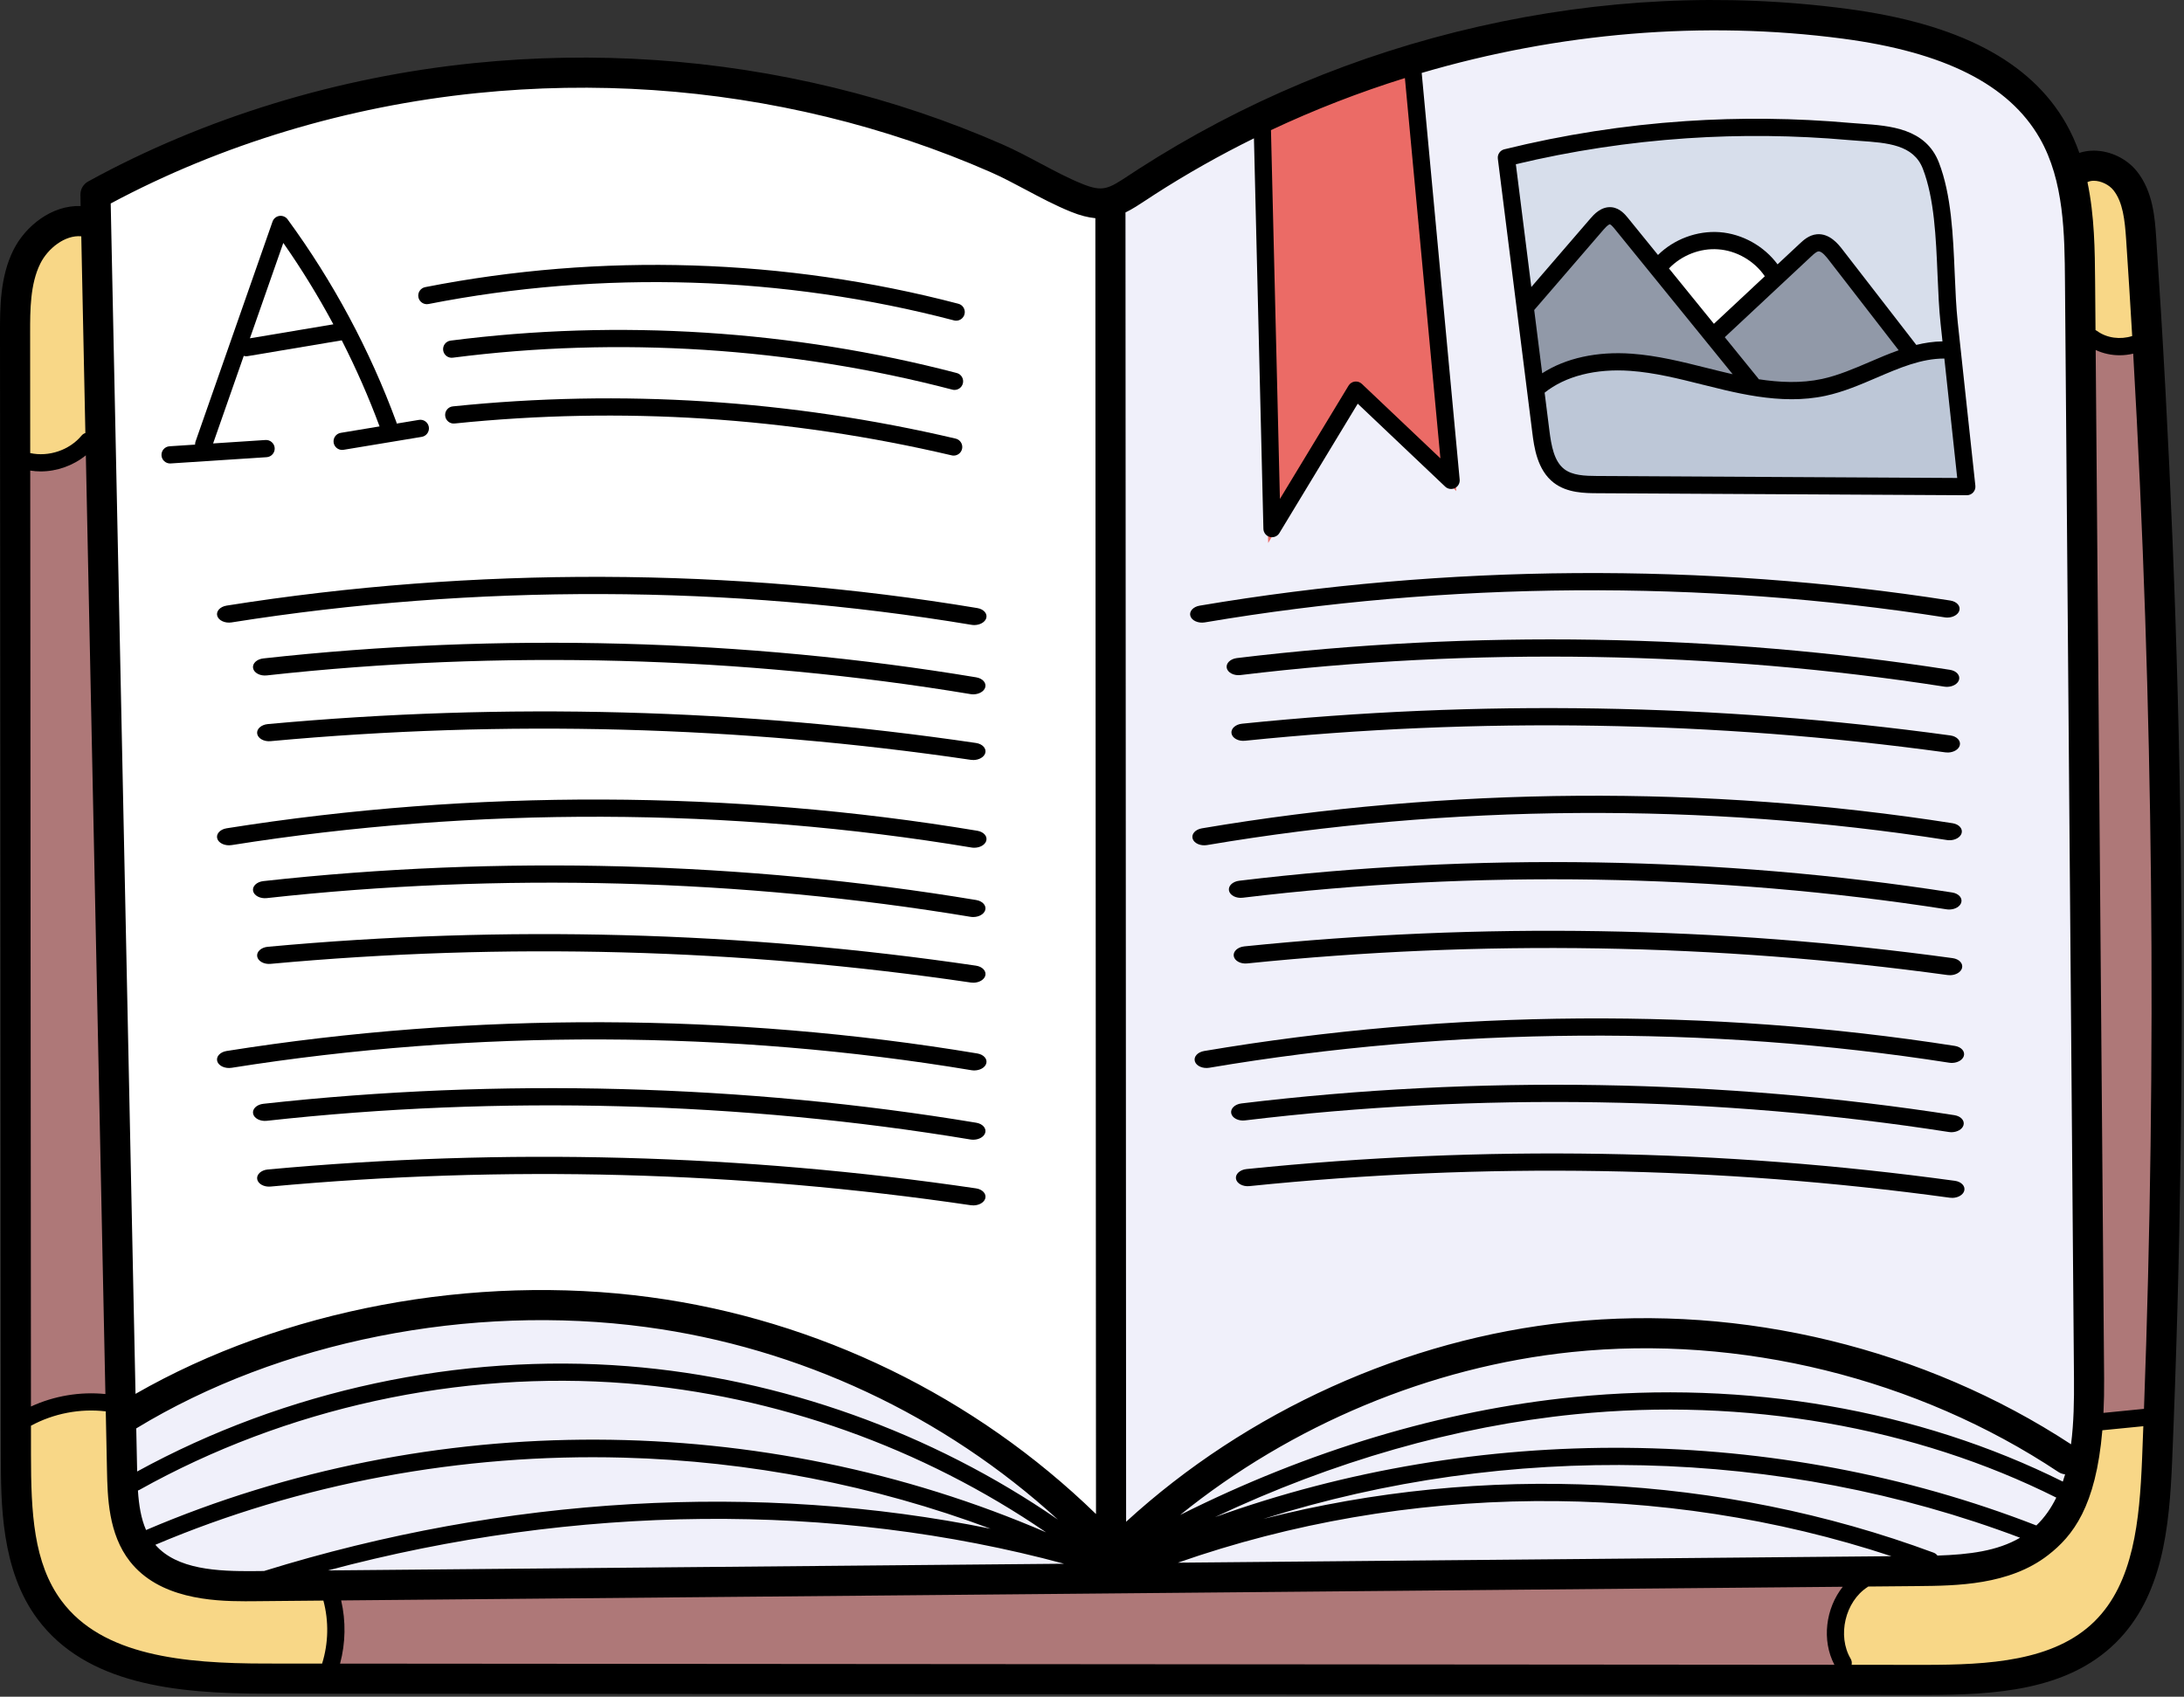 <?xml version="1.0" encoding="UTF-8" standalone="no"?>
<svg
   xmlns:dc="http://purl.org/dc/elements/1.1/"
   xmlns:cc="http://creativecommons.org/ns#"
   xmlns:rdf="http://www.w3.org/1999/02/22-rdf-syntax-ns#"
   xmlns:svg="http://www.w3.org/2000/svg"
   xmlns="http://www.w3.org/2000/svg"
   xmlns:sodipodi="http://sodipodi.sourceforge.net/DTD/sodipodi-0.dtd"
   xmlns:inkscape="http://www.inkscape.org/namespaces/inkscape"
   height="233.12"
   version="1.1"
   viewBox="0 -57 225 174.84"
   width="300"
   id="svg2209"
   sodipodi:docname="storia_1.svg"
   inkscape:version="0.92.3 (unknown)">
  <rect x="0" y="-57" width="225" height="174.84" fill="#333333" stroke="none"/>
  <defs
     id="defs2213" />
  <sodipodi:namedview
     pagecolor="#ffffff"
     bordercolor="#666666"
     borderopacity="1"
     objecttolerance="10"
     gridtolerance="10"
     guidetolerance="10"
     inkscape:pageopacity="0"
     inkscape:pageshadow="2"
     inkscape:window-width="1366"
     inkscape:window-height="741"
     id="namedview2211"
     showgrid="false"
     fit-margin-top="0"
     fit-margin-left="0"
     fit-margin-right="0"
     fit-margin-bottom="0"
     units="px"
     inkscape:zoom="0.34570313"
     inkscape:cx="341.33372"
     inkscape:cy="265.14571"
     inkscape:window-x="0"
     inkscape:window-y="27"
     inkscape:window-maximized="1"
     inkscape:current-layer="svg2209" />
  <g
     id="surface1"
     transform="matrix(0.439,0,0,0.439,1.2721772e-4,-57)">
    <path
       d="m 487.602,66.082 c -0.094,-11.469 -0.199,-24.469 -6.328,-35.133 C 473.574,17.504 457.73,9.375 432.844,6.094 422.914,4.785 412.707,4.121 402.504,4.121 c -23.41,0 -46.867,3.406 -69.711,10.121 l -2.371,0.695 8.898,95.309 -21.34,-20.227 -18.57,30.691 -2.254,-93.008 -4.211,2.074 c -8.141,4.008 -16.086,8.504 -23.613,13.355 -0.695,0.445 -1.355,0.879 -1.934,1.27 -1.609,1.066 -3.137,2.066 -4.578,2.766 l -1.699,0.816 0.152,316.023 5.023,-4.598 c 27.777,-25.438 64.996,-42.234 102.113,-46.09 5.797,-0.602 11.738,-0.91 17.66,-0.91 34.746,0 69.656,10.344 98.305,29.117 l 2.734,1.789 -2.156,-0.23 c -0.148,-0.016 -0.215,-0.055 -0.254,-0.074 -28.637,-19.047 -63.652,-29.531 -98.59,-29.531 -5.895,0 -11.812,0.305 -17.59,0.902 -33.566,3.488 -66.758,17.301 -93.457,38.891 l 3.234,5.016 c 2.09,-1.051 4.199,-2.066 6.309,-3.066 l 1.539,3.707 c 3.305,-1.188 6.637,-2.305 9.98,-3.363 l 0.566,1.977 c -7.18,1.84 -14.277,3.984 -21.273,6.434 l 1.02,5.832 167.449,-1.52 0.605,-3.891 c 2.664,0.883 5.312,1.797 7.945,2.77 l 0.746,1.02 1.582,-0.051 c 7.133,-0.23 14.594,-0.949 20.812,-4.602 l 5.406,-3.18 -0.844,-0.316 c 2.012,-1.973 3.738,-4.383 5.113,-7.195 l 0.484,-0.992 0.129,0.062 0.344,-1.027 0.348,-0.711 -0.094,-0.047 0.5,-1.488 c 0.195,-0.59 0.391,-1.172 0.555,-1.773 l 0.77,-2.777 0.094,0.062 0.613,-4.75 c 0.695,-5.406 0.754,-11.035 0.715,-15.828 z M 374.93,112.77 c -2.566,-0.008 -6.086,-0.019 -8.441,-1.809 -2.965,-2.254 -3.547,-6.812 -3.93,-9.836 l -7.973,-63.379 c 13.41,-3.258 27.25,-5.383 41.145,-6.324 5.422,-0.363 10.949,-0.547 16.426,-0.547 7.234,0 14.535,0.32 21.68,0.949 0.867,0.086 1.754,0.148 2.656,0.207 7.785,0.543 13.469,1.375 15.719,7.211 2.75,7.113 3.141,16.312 3.52,25.207 l 3,-0.129 -2.992,0.23 c 0.168,4.039 0.332,7.848 0.711,11.359 l 4.023,37.332 z m 0,0"
       style="fill:#f0f0fa;fill-opacity:1;fill-rule:nonzero;stroke:none"
       id="path2130"
       inkscape:connector-curvature="0" />
    <path
       d="M 249.746,370.051 250.5,364.152 c -5.949,-1.602 -11.984,-3.016 -18.086,-4.258 l 0.574,-1.996 c 3.812,1.43 7.59,2.941 11.312,4.547 l 1.938,-3.504 c 0.105,0.074 0.211,0.145 0.316,0.219 l 3.73,-4.684 c -27.496,-25.113 -61.48,-41 -98.273,-45.949 -8.148,-1.098 -16.562,-1.652 -25.008,-1.652 -34.887,0 -69.191,9.184 -96.594,25.855 l -1.477,0.895 0.242,11.488 c 0,0 0.012,0.383 0.023,0.504 l 0.152,2.156 -0.125,0.047 0.148,2.25 c 0.293,4.383 0.957,7.551 2.16,10.281 l 0.402,0.918 -0.449,0.191 1.086,1.25 0.156,0.355 0.113,-0.047 1.352,1.559 c 5.5,6.34 14.734,7.211 23.902,7.211 0.539,0 1.074,-0.004 1.605,-0.008 l 2.73,-0.023 0.422,-0.129 c 4.523,-1.402 9.059,-2.707 13.605,-3.93 l 0.535,3.934 z m 0,0"
       style="fill:#f0f0fa;fill-opacity:1;fill-rule:nonzero;stroke:none"
       id="path2132"
       inkscape:connector-curvature="0" />
    <path
       d="m 395.598,29.469 c -13.633,0.918 -27.281,2.988 -40.562,6.152 l -2.617,0.625 4.809,38.191 18.285,-21.199 c 0.418,-0.48 1.395,-1.613 2.281,-1.613 0.039,0 0.082,0.004 0.125,0.008 0.711,0.078 1.379,0.902 1.824,1.457 l 9.098,11.199 2.355,-2.309 c 2.891,-2.84 7.035,-4.535 11.09,-4.535 0.344,0 0.684,0.012 1.02,0.035 4.465,0.328 8.742,2.699 11.434,6.352 l 2.004,2.715 7.637,-7.152 c 0.641,-0.594 1.434,-1.336 2.242,-1.418 0.059,-0.008 0.113,-0.008 0.168,-0.008 1.324,0 2.605,1.648 3.148,2.348 l 18.586,24.023 1.895,-0.465 c 1.938,-0.477 3.73,-0.723 5.477,-0.746 l 3.289,-0.047 -0.789,-7.383 c -0.355,-3.348 -0.523,-6.938 -0.703,-11.285 -0.379,-9.055 -0.773,-18.418 -3.648,-25.871 -2.867,-7.457 -10.598,-7.992 -17.422,-8.469 -0.875,-0.059 -1.738,-0.113 -2.582,-0.191 -7.238,-0.645 -14.609,-0.973 -21.906,-0.973 -5.516,0 -11.078,0.188 -16.535,0.559 z m 0,0"
       style="fill:#d7deeb;fill-opacity:1;fill-rule:nonzero;stroke:none"
       id="path2134"
       inkscape:connector-curvature="0" />
    <path
       d="m 359.531,92.734 4.008,-2.594 c 4.281,-2.773 9.867,-4.234 16.16,-4.234 0.98,0 1.984,0.035 2.988,0.105 5.797,0.414 11.508,1.855 17.047,3.25 l 1.371,0.34 c 1.305,0.32 2.609,0.645 3.918,0.953 l 9.379,2.125 -0.367,-0.453 c 2.285,0.289 4.418,0.438 6.465,0.438 2.707,0 5.289,-0.262 7.684,-0.773 4.078,-0.875 7.984,-2.555 11.812,-4.195 2.336,-1.004 4.441,-1.898 6.574,-2.66 l 3.895,-1.395 -19.039,-24.594 c -1.23,-1.578 -2.637,-3.039 -4.621,-3.039 h -0.219 l -0.152,0.016 c -1.41,0.148 -2.504,1.094 -3.391,1.945 L 402.105,77.523 381.27,51.855 C 380.48,50.887 379.672,50 378.48,49.738 l -0.281,-0.082 h -0.43 c -1.559,0 -2.719,1.105 -3.738,2.293 l -17.133,19.871 z m 0,0"
       style="fill:#9199a8;fill-opacity:1;fill-rule:nonzero;stroke:none"
       id="path2136"
       inkscape:connector-curvature="0" />
    <path
       d="m 418.094,65.27 -1.457,-2.125 c -3.004,-4.383 -7.934,-7.23 -13.18,-7.617 -0.414,-0.031 -0.824,-0.047 -1.238,-0.047 -4.758,0 -9.395,1.988 -12.723,5.449 l -1.836,1.914 14.25,17.555 z m 0,0"
       style="fill:#ffffff;fill-opacity:1;fill-rule:nonzero;stroke:none"
       id="path2138"
       inkscape:connector-curvature="0" />
    <path
       d="m 257.336,48.234 c -1.469,-0.141 -3.074,-0.566 -4.902,-1.305 -3.484,-1.41 -6.902,-3.23 -10.223,-4.996 -2.945,-1.57 -5.73,-3.055 -8.656,-4.332 -12.422,-5.438 -25.492,-9.844 -38.855,-13.086 -18.941,-4.598 -38.43,-6.93 -57.918,-6.93 -8.344,0 -16.805,0.43 -25.152,1.277 -30.703,3.125 -60.809,12.203 -87.063,26.25 l -1.621,0.867 5.961,286.316 4.387,-2.516 c 26.965,-15.461 60.27,-23.977 93.777,-23.977 8.477,0 16.918,0.559 25.09,1.656 38.492,5.18 75.055,22.965 102.949,50.078 l 5.098,4.949 -0.156,-314 z m 0,0"
       style="fill:#ffffff;fill-opacity:1;fill-rule:nonzero;stroke:none"
       id="path2140"
       inkscape:connector-curvature="0" />
    <path
       d="m 503.402,79.262 -3.484,0.828 c -0.832,0.199 -1.672,0.301 -2.496,0.301 -1.516,0 -3.023,-0.328 -4.355,-0.949 l -4.305,-2.004 2.02,246.133 c 0.027,2.668 -0.023,5.336 -0.148,7.926 l -0.164,3.473 15.574,-1.539 0.094,-2.617 c 3.031,-82.266 2.18,-165.695 -2.531,-247.973 z m 0,0"
       style="fill:#ae7878;fill-opacity:1;fill-rule:nonzero;stroke:none"
       id="path2142"
       inkscape:connector-curvature="0" />
    <path
       d="m 438.711,369.402 -362.418,3.301 0.844,3.645 c 1.02,4.387 0.938,9.012 -0.227,13.383 L 75.906,393.5 l 359.555,0.273 -2.316,-4.398 c -2.418,-4.594 -1.734,-10.781 1.652,-15.047 z m 0,0"
       style="fill:#ae7878;fill-opacity:1;fill-rule:nonzero;stroke:none"
       id="path2144"
       inkscape:connector-curvature="0" />
    <path
       d="m 18.242,104.559 c -2.414,1.973 -5.586,3.102 -8.703,3.102 -0.637,0 -1.301,-0.055 -1.977,-0.16 l -3.477,-0.559 0.176,227.887 4.25,-1.953 c 4.02,-1.844 8.477,-2.82 12.895,-2.82 1.008,0 2.027,0.051 3.023,0.152 l 3.371,0.34 -4.789,-229.887 z m 0,0"
       style="fill:#ae7878;fill-opacity:1;fill-rule:nonzero;stroke:none"
       id="path2146"
       inkscape:connector-curvature="0" />
    <path
       d="m 295.215,28.66 2.395,98.793 20.793,-34.336 23.359,22.141 -9.43,-100.906 -3.535,1.105 c -10.91,3.402 -21.613,7.562 -31.816,12.371 z m 0,0"
       style="fill:#eb6b66;fill-opacity:1;fill-rule:nonzero;stroke:none"
       id="path2148"
       inkscape:connector-curvature="0" />
    <path
       d="m 490.371,335.477 c -1.441,17.109 -6.418,23.176 -11.578,27.184 -8.324,6.461 -20.148,6.562 -28.781,6.641 l -12.5,0.121 -0.734,0.48 c -0.094,0.062 -0.184,0.125 -0.273,0.195 -6.422,4.262 -8.703,13.684 -4.984,20.449 l -0.617,3.23 20.801,0.012 c 15.531,0 31.562,-0.852 41.922,-11.062 10.012,-9.848 11.449,-25.176 12.062,-40.043 l 0.426,-11.242 -15.531,1.551 z m 0,0"
       style="fill:#f8d787;fill-opacity:1;fill-rule:nonzero;stroke:none"
       id="path2150"
       inkscape:connector-curvature="0" />
    <path
       d="m 488.672,66.082 0.105,13.469 1.695,0.648 c 1.949,1.379 4.406,2.141 6.941,2.141 1.324,0 2.629,-0.203 3.875,-0.602 L 503.5,81.027 503.367,78.707 c -0.473,-8.035 -0.938,-15.438 -1.422,-22.641 -0.355,-5.207 -0.875,-9.801 -3.613,-13.27 -1.609,-2.031 -4.332,-3.352 -6.961,-3.367 -1.039,0 -1.996,0.215 -2.844,0.637 l -2.066,1.035 0.473,2.262 c 1.609,7.707 1.68,15.684 1.738,22.719 z m 0,0"
       style="fill:#f8d787;fill-opacity:1;fill-rule:nonzero;stroke:none"
       id="path2152"
       inkscape:connector-curvature="0" />
    <path
       d="m 77.801,393.504 0.656,-2.113 c 1.664,-5.371 1.781,-11.062 0.332,-16.457 l -0.605,-2.242 -18.531,0.16 c -0.664,0.008 -1.375,0.019 -2.133,0.019 -8.48,0 -18.949,-0.934 -24.668,-8.203 -4.457,-5.676 -4.621,-13.75 -4.742,-19.648 l -0.344,-16.402 -2.594,-0.305 c -1.246,-0.145 -2.512,-0.223 -3.773,-0.223 -5.434,0 -10.812,1.359 -15.559,3.934 L 4.27,332.875 v 8.609 c 0.012,14.047 0.602,26.461 7.773,36.086 10.387,13.957 30.258,15.898 50.184,15.922 z m 0,0"
       style="fill:#f8d787;fill-opacity:1;fill-rule:nonzero;stroke:none"
       id="path2154"
       inkscape:connector-curvature="0" />
    <path
       d="m 9.598,109.617 c 4.488,0 8.824,-1.949 11.668,-5.234 l 1.809,-0.656 -1.059,-50.992 -2.664,-0.25 c -0.293,-0.027 -0.582,-0.043 -0.879,-0.043 -5.266,0 -9.75,4.184 -11.688,8.074 -2.715,5.449 -2.715,11.918 -2.715,17.699 l 0.023,30.551 2.355,0.516 c 1.02,0.223 2.082,0.336 3.148,0.336 z m 0,0"
       style="fill:#f8d787;fill-opacity:1;fill-rule:nonzero;stroke:none"
       id="path2156"
       inkscape:connector-curvature="0" />
    <path
       d="m 459.273,83.84 -0.32,-2.68 h -2.691 c -6.02,0 -11.375,2.301 -17.098,4.758 -3.691,1.586 -7.508,3.227 -11.387,4.059 -2.301,0.488 -4.758,0.734 -7.309,0.734 -5.434,0 -10.875,-1.109 -15.012,-2.074 -1.75,-0.406 -3.5,-0.84 -5.258,-1.285 -5.344,-1.34 -11.398,-2.859 -17.363,-3.293 -1.066,-0.078 -2.133,-0.117 -3.172,-0.117 -7.648,0 -14.238,2.039 -19.059,5.898 l -1.312,1.047 1.32,10.48 c 0.539,4.254 1.348,8.617 4.688,11.156 2.656,2.008 6.066,2.195 9.621,2.215 l 87.73,0.48 z m 0,0"
       style="fill:#bdc7d7;fill-opacity:1;fill-rule:nonzero;stroke:none"
       id="path2158"
       inkscape:connector-curvature="0" />
    <path
       d="m 506.004,55.793 c -0.305,-4.539 -0.727,-10.762 -4.473,-15.512 -2.375,-3.008 -6.246,-4.895 -10.109,-4.922 -0.027,0 -0.055,0 -0.086,0 -1.188,0 -2.32,0.184 -3.367,0.527 -0.844,-2.391 -1.879,-4.727 -3.164,-6.965 C 476.43,14.312 459.605,5.523 433.379,2.062 404.789,-1.711 375.703,-0.301 346.934,6.25 c -28.59,6.512 -55.441,17.773 -79.809,33.465 -0.703,0.453 -1.355,0.883 -1.973,1.293 -5.066,3.344 -6.27,4.137 -11.199,2.145 -3.289,-1.328 -6.469,-3.023 -9.832,-4.812 -2.883,-1.535 -5.863,-3.125 -8.934,-4.469 C 222.574,28.348 209.273,23.867 195.66,20.562 168.062,13.859 139.652,11.93 111.207,14.816 79.176,18.074 47.879,27.676 20.703,42.586 c -1.156,0.633 -1.863,1.855 -1.832,3.172 l 0.051,2.605 C 12.121,48.117 5.934,53.09 3.141,58.695 -0.012,65.027 -0.004,72.34 0,78.215 L 0.203,341.488 C 0.211,352.891 0.223,368.508 8.777,380 c 11.461,15.398 32.457,17.539 53.441,17.555 l 389.152,0.305 c 0.109,0 0.219,0 0.332,0 16.418,0 33.363,-0.996 44.777,-12.23 11.059,-10.883 12.617,-27.094 13.27,-42.77 3.953,-95.312 2.695,-191.895 -3.746,-287.066 z M 7.094,110.457 c 0.809,0.129 1.625,0.199 2.445,0.199 3.816,0 7.648,-1.367 10.605,-3.777 l 4.59,220.344 C 18.781,326.625 12.695,327.648 7.262,330.152 Z m 476.996,237.32 c -33.754,-16.844 -74.363,-23.887 -114.754,-19.84 -30.773,3.086 -62.316,12.57 -92.383,27.668 26.086,-21.098 58.672,-34.789 91.875,-38.238 39.512,-4.109 81.137,6.152 114.219,28.148 0.488,0.324 1.035,0.496 1.582,0.555 -0.164,0.578 -0.348,1.145 -0.539,1.707 z M 34.277,359.145 c -1.18,-2.68 -1.68,-5.816 -1.91,-9.273 0.109,-0.035 0.223,-0.082 0.328,-0.141 34.434,-19.25 75.059,-28.133 114.387,-25.008 34.961,2.777 69.43,15.09 98.41,34.965 C 178.883,330.949 101.105,330.582 34.277,359.145 Z M 147.402,320.695 c -39.559,-3.137 -80.406,5.633 -115.219,24.711 -0.004,-0.16 -0.008,-0.316 -0.008,-0.477 l -0.203,-9.641 C 65.598,314.832 110.293,305.941 151.617,311.5 c 36.051,4.852 69.891,20.758 96.641,45.188 -29.656,-20.465 -65.004,-33.145 -100.855,-35.992 z m -1.145,21.457 c 29.648,0.789 59,6.516 86.211,16.688 -54.363,-11.039 -113.867,-7.652 -170.5,9.922 l -2.293,0.023 c -8.621,0.078 -18.168,-0.355 -23.219,-6.176 33.938,-14.391 71.848,-21.48 109.801,-20.457 z M 249.723,367.055 76.969,368.625 c 58.176,-15.551 118.656,-16.156 172.754,-1.57 z m 182.727,5.406 c -4.02,5.062 -4.988,12.551 -1.961,18.312 L 79.805,390.5 c 1.293,-4.84 1.383,-9.949 0.254,-14.832 z m -156.035,-5.652 c 53.535,-18.75 113.582,-19.297 167.449,-1.523 z m 178.262,-1.668 c -0.227,-0.301 -0.535,-0.543 -0.914,-0.684 -49.871,-18.488 -105.684,-21.09 -157.273,-7.926 57.453,-18.141 121.242,-16.871 177.57,4.418 -5.332,3.129 -11.961,3.953 -19.383,4.191 z m 23.203,-7.07 c -61.066,-23.773 -131.074,-24.164 -192.746,-1.961 27.691,-13.074 56.484,-21.332 84.609,-24.148 39.746,-3.984 79.68,2.965 112.816,19.57 -1.199,2.445 -2.719,4.664 -4.68,6.539 z m 15.902,-34.527 -1.98,-241.387 c 1.758,0.82 3.688,1.234 5.621,1.234 1.07,0 2.141,-0.129 3.184,-0.379 4.715,82.273 5.566,165.41 2.531,247.688 l -9.508,0.945 c 0.121,-2.508 0.176,-5.195 0.152,-8.102 z M 491.371,42.43 c 1.688,0.012 3.582,0.93 4.609,2.23 2.211,2.805 2.656,6.918 2.973,11.609 0.508,7.527 0.973,15.066 1.418,22.609 -2.742,0.883 -5.934,0.508 -8.246,-1.191 -0.117,-0.086 -0.238,-0.156 -0.363,-0.211 l -0.094,-11.41 c -0.059,-7.121 -0.125,-15.328 -1.797,-23.316 0.422,-0.207 0.922,-0.324 1.5,-0.32 z m -161.676,-24.109 8.332,89.27 -18.441,-17.488 c -0.445,-0.418 -1.059,-0.617 -1.66,-0.535 -0.605,0.082 -1.141,0.434 -1.457,0.957 l -16.109,26.598 -2.098,-86.578 c 10.172,-4.789 20.691,-8.871 31.434,-12.223 z M 269.047,46.906 c 0.598,-0.395 1.23,-0.812 1.906,-1.25 7.504,-4.832 15.297,-9.23 23.316,-13.188 l 2.219,91.66 c 0.023,0.898 0.633,1.672 1.5,1.902 0.172,0.047 0.348,0.07 0.52,0.07 0.695,0 1.355,-0.359 1.73,-0.973 L 318.625,94.758 339.148,114.223 c 0.609,0.578 1.516,0.715 2.273,0.348 0.758,-0.367 1.203,-1.164 1.125,-2.004 l -8.91,-95.449 c 32.125,-9.441 66.109,-12.363 98.816,-8.047 23.895,3.152 39.016,10.797 46.219,23.367 5.734,9.992 5.836,22.578 5.926,33.68 l 2.113,257.48 c 0.043,5.082 -0.039,10.379 -0.691,15.418 -34.27,-22.461 -77.18,-32.914 -117.922,-28.68 -38.141,3.961 -75.484,20.906 -103.828,46.863 L 264.121,49.867 c 1.617,-0.777 3.195,-1.82 4.926,-2.961 z M 111.926,21.852 c 27.637,-2.812 55.25,-0.934 82.066,5.578 13.215,3.211 26.121,7.555 38.359,12.918 2.82,1.234 5.555,2.688 8.449,4.23 3.379,1.797 6.871,3.656 10.504,5.125 2.188,0.887 4.062,1.352 5.75,1.512 l 0.148,304.176 c -28.418,-27.621 -65.27,-45.598 -104.645,-50.898 -41.465,-5.582 -86.23,2.891 -120.754,22.688 L 25.98,47.762 C 51.895,33.891 81.562,24.938 111.926,21.852 Z M 9.469,61.848 c 1.77,-3.547 5.781,-6.734 9.605,-6.383 l 0.961,46.176 c -0.34,0.113 -0.652,0.316 -0.898,0.609 -2.84,3.422 -7.707,5.051 -12.047,4.102 L 7.07,78.211 C 7.066,72.809 7.062,66.688 9.469,61.848 Z M 14.449,375.777 C 7.832,366.887 7.281,354.984 7.27,341.48 l -0.004,-6.82 c 5.332,-2.895 11.535,-4.078 17.555,-3.371 l 0.285,13.785 c 0.133,6.324 0.312,14.988 5.391,21.445 6.812,8.664 19.133,9.344 27.027,9.344 0.785,0 1.531,-0.008 2.219,-0.012 l 16.148,-0.148 c 1.297,4.852 1.195,9.996 -0.301,14.789 l -13.363,-0.008 c -19.141,-0.016 -38.18,-1.809 -47.777,-14.707 z m 477.074,4.816 c -9.516,9.363 -24.863,10.199 -39.82,10.199 -0.105,0 -0.215,0 -0.324,0 l -16.852,-0.016 c 0.098,-0.473 0.031,-0.977 -0.23,-1.426 -3.18,-5.391 -1.297,-13.406 3.953,-16.812 0.062,-0.039 0.113,-0.09 0.168,-0.133 l 11.625,-0.105 c 9.066,-0.086 21.484,-0.199 30.586,-7.266 5.805,-4.504 11.219,-11.352 12.738,-29.309 l 9.617,-0.953 c -0.098,2.598 -0.188,5.199 -0.297,7.793 -0.594,14.262 -1.941,28.945 -11.164,38.027 z m 0,0"
       style="fill:#000000;fill-opacity:1;fill-rule:nonzero;stroke:none"
       id="path2160"
       inkscape:connector-curvature="0" />
    <path
       d="m 39.914,108.789 c 0.043,0 0.086,0 0.133,-0.004 l 22.527,-1.469 c 1.113,-0.074 1.957,-1.035 1.887,-2.148 -0.074,-1.113 -1.055,-1.957 -2.148,-1.887 l -12.301,0.805 7.191,-20.551 c 0.184,0.055 0.375,0.09 0.57,0.09 0.109,0 0.223,-0.012 0.336,-0.027 l 22.094,-3.711 c 3.336,6.551 6.309,13.293 8.871,20.203 l -9.109,1.512 c -1.102,0.18 -1.844,1.219 -1.664,2.32 0.164,0.988 1.02,1.688 1.992,1.688 0.109,0 0.219,-0.008 0.332,-0.027 l 18.348,-3.039 c 1.102,-0.184 1.844,-1.223 1.664,-2.324 -0.184,-1.102 -1.227,-1.848 -2.324,-1.66 l -5.207,0.863 c -0.02,-0.105 -0.043,-0.207 -0.078,-0.309 -6.254,-16.992 -14.844,-33.016 -25.535,-47.625 -0.441,-0.605 -1.184,-0.914 -1.926,-0.805 -0.742,0.109 -1.363,0.621 -1.609,1.328 L 45.891,103.629 c -0.086,0.242 -0.117,0.488 -0.109,0.734 l -6,0.391 c -1.113,0.074 -1.957,1.035 -1.883,2.148 0.07,1.07 0.957,1.887 2.016,1.887 z M 66.484,57.023 C 70.781,63.156 74.691,69.539 78.23,76.125 l -19.582,3.285 z m 0,0"
       style="fill:#000000;fill-opacity:1;fill-rule:nonzero;stroke:none"
       id="path2162"
       inkscape:connector-curvature="0" />
    <path
       d="m 100.559,71.363 c 40.629,-7.984 83.273,-6.656 123.32,3.844 0.172,0.043 0.344,0.066 0.512,0.066 0.898,0 1.715,-0.602 1.953,-1.508 0.285,-1.082 -0.359,-2.184 -1.441,-2.465 -40.629,-10.656 -83.898,-12.004 -125.121,-3.902 -1.094,0.219 -1.809,1.277 -1.594,2.375 0.215,1.094 1.281,1.805 2.371,1.59 z m 0,0"
       style="fill:#000000;fill-opacity:1;fill-rule:nonzero;stroke:none"
       id="path2164"
       inkscape:connector-curvature="0" />
    <path
       d="m 224.512,87.555 c -38.363,-10.039 -79.434,-12.672 -118.77,-7.602 -1.105,0.141 -1.887,1.156 -1.746,2.262 0.145,1.105 1.156,1.891 2.262,1.746 38.824,-5.004 79.367,-2.406 117.234,7.5 0.168,0.043 0.34,0.066 0.512,0.066 0.895,0 1.715,-0.602 1.953,-1.512 0.281,-1.078 -0.363,-2.18 -1.445,-2.461 z m 0,0"
       style="fill:#000000;fill-opacity:1;fill-rule:nonzero;stroke:none"
       id="path2166"
       inkscape:connector-curvature="0" />
    <path
       d="m 106.277,95.387 c -1.113,0.113 -1.918,1.105 -1.805,2.215 0.113,1.109 1.113,1.93 2.215,1.805 39.121,-4.023 78.367,-1.504 116.652,7.48 0.156,0.039 0.312,0.055 0.465,0.055 0.918,0 1.746,-0.629 1.965,-1.559 0.254,-1.086 -0.418,-2.172 -1.504,-2.43 -38.727,-9.09 -78.426,-11.637 -117.988,-7.566 z m 0,0"
       style="fill:#000000;fill-opacity:1;fill-rule:nonzero;stroke:none"
       id="path2168"
       inkscape:connector-curvature="0" />
    <path
       d="m 54.352,146.098 c 57.031,-9.062 117.07,-8.867 173.629,0.566 0.242,0.043 0.484,0.059 0.727,0.055 1.262,-0.027 2.398,-0.648 2.719,-1.562 0.379,-1.086 -0.551,-2.172 -2.078,-2.426 -57.383,-9.574 -118.305,-9.77 -176.168,-0.578 -1.535,0.246 -2.52,1.328 -2.195,2.414 0.324,1.09 1.836,1.773 3.367,1.531 z m 0,0"
       style="fill:#000000;fill-opacity:1;fill-rule:nonzero;stroke:none"
       id="path2170"
       inkscape:connector-curvature="0" />
    <path
       d="m 229.105,158.992 c -54.184,-9.016 -112.035,-10.555 -167.297,-4.441 -1.555,0.168 -2.637,1.203 -2.414,2.305 0.223,1.105 1.664,1.863 3.215,1.684 54.551,-6.031 111.652,-4.512 165.133,4.387 0.238,0.043 0.484,0.059 0.723,0.055 1.262,-0.027 2.402,-0.648 2.719,-1.562 0.375,-1.086 -0.555,-2.172 -2.078,-2.426 z m 0,0"
       style="fill:#000000;fill-opacity:1;fill-rule:nonzero;stroke:none"
       id="path2172"
       inkscape:connector-curvature="0" />
    <path
       d="m 62.852,169.965 c -1.562,0.145 -2.68,1.156 -2.496,2.262 0.18,1.109 1.598,1.902 3.152,1.746 54.98,-5.062 110.262,-3.586 164.316,4.383 0.219,0.031 0.438,0.047 0.652,0.043 1.289,-0.027 2.445,-0.676 2.734,-1.613 0.336,-1.09 -0.633,-2.16 -2.164,-2.387 -54.672,-8.059 -110.59,-9.551 -166.195,-4.434 z m 0,0"
       style="fill:#000000;fill-opacity:1;fill-rule:nonzero;stroke:none"
       id="path2174"
       inkscape:connector-curvature="0" />
    <path
       d="m 54.352,198.371 c 57.031,-9.062 117.07,-8.867 173.629,0.566 0.242,0.039 0.484,0.059 0.727,0.051 1.262,-0.023 2.398,-0.645 2.719,-1.559 0.379,-1.086 -0.551,-2.172 -2.078,-2.426 -57.383,-9.574 -118.305,-9.773 -176.168,-0.578 -1.535,0.246 -2.52,1.324 -2.195,2.414 0.324,1.09 1.836,1.773 3.367,1.531 z m 0,0"
       style="fill:#000000;fill-opacity:1;fill-rule:nonzero;stroke:none"
       id="path2176"
       inkscape:connector-curvature="0" />
    <path
       d="m 229.105,211.266 c -54.184,-9.02 -112.035,-10.559 -167.297,-4.445 -1.555,0.172 -2.637,1.207 -2.414,2.309 0.223,1.102 1.664,1.859 3.215,1.684 54.551,-6.031 111.652,-4.516 165.133,4.387 0.238,0.039 0.484,0.059 0.723,0.051 1.262,-0.023 2.402,-0.645 2.719,-1.559 0.375,-1.086 -0.555,-2.172 -2.078,-2.426 z m 0,0"
       style="fill:#000000;fill-opacity:1;fill-rule:nonzero;stroke:none"
       id="path2178"
       inkscape:connector-curvature="0" />
    <path
       d="m 62.852,222.238 c -1.562,0.145 -2.68,1.156 -2.496,2.266 0.18,1.105 1.598,1.898 3.152,1.742 54.98,-5.059 110.262,-3.586 164.316,4.383 0.219,0.031 0.438,0.047 0.652,0.043 1.289,-0.023 2.445,-0.676 2.734,-1.609 0.336,-1.094 -0.633,-2.164 -2.164,-2.391 -54.672,-8.062 -110.59,-9.555 -166.195,-4.434 z m 0,0"
       style="fill:#000000;fill-opacity:1;fill-rule:nonzero;stroke:none"
       id="path2180"
       inkscape:connector-curvature="0" />
    <path
       d="m 54.352,250.645 c 57.031,-9.066 117.07,-8.867 173.629,0.566 0.242,0.039 0.484,0.059 0.727,0.051 1.262,-0.023 2.398,-0.645 2.719,-1.559 0.379,-1.086 -0.551,-2.172 -2.078,-2.426 -57.383,-9.574 -118.305,-9.773 -176.168,-0.578 -1.535,0.246 -2.52,1.324 -2.195,2.414 0.324,1.09 1.836,1.773 3.367,1.531 z m 0,0"
       style="fill:#000000;fill-opacity:1;fill-rule:nonzero;stroke:none"
       id="path2182"
       inkscape:connector-curvature="0" />
    <path
       d="m 229.105,263.539 c -54.184,-9.02 -112.035,-10.559 -167.297,-4.445 -1.555,0.172 -2.637,1.207 -2.414,2.309 0.223,1.102 1.664,1.859 3.215,1.684 54.551,-6.031 111.652,-4.516 165.133,4.387 0.238,0.039 0.484,0.055 0.723,0.051 1.262,-0.023 2.402,-0.645 2.719,-1.559 0.375,-1.086 -0.555,-2.172 -2.078,-2.426 z m 0,0"
       style="fill:#000000;fill-opacity:1;fill-rule:nonzero;stroke:none"
       id="path2184"
       inkscape:connector-curvature="0" />
    <path
       d="m 62.852,274.512 c -1.562,0.141 -2.68,1.156 -2.496,2.262 0.18,1.105 1.598,1.902 3.152,1.746 54.98,-5.062 110.262,-3.586 164.316,4.383 0.219,0.031 0.438,0.043 0.652,0.039 1.289,-0.023 2.445,-0.672 2.734,-1.609 0.336,-1.09 -0.633,-2.16 -2.164,-2.387 -54.672,-8.062 -110.59,-9.555 -166.195,-4.434 z m 0,0"
       style="fill:#000000;fill-opacity:1;fill-rule:nonzero;stroke:none"
       id="path2186"
       inkscape:connector-curvature="0" />
    <path
       d="m 282.738,146.094 c 56.938,-9.637 116.973,-10.047 173.629,-1.184 0.242,0.039 0.484,0.055 0.723,0.047 1.262,-0.035 2.395,-0.672 2.703,-1.59 0.367,-1.09 -0.57,-2.164 -2.098,-2.402 -57.48,-8.996 -118.398,-8.578 -176.168,1.199 -1.531,0.258 -2.508,1.348 -2.172,2.434 0.332,1.086 1.852,1.754 3.383,1.496 z m 0,0"
       style="fill:#000000;fill-opacity:1;fill-rule:nonzero;stroke:none"
       id="path2188"
       inkscape:connector-curvature="0" />
    <path
       d="m 457.613,157.227 c -54.273,-8.473 -112.137,-9.426 -167.336,-2.758 -1.551,0.188 -2.621,1.23 -2.391,2.332 0.234,1.098 1.684,1.844 3.234,1.652 54.484,-6.582 111.598,-5.641 165.168,2.723 0.238,0.035 0.484,0.051 0.719,0.043 1.262,-0.035 2.398,-0.668 2.707,-1.586 0.367,-1.09 -0.574,-2.168 -2.102,-2.406 z m 0,0"
       style="fill:#000000;fill-opacity:1;fill-rule:nonzero;stroke:none"
       id="path2190"
       inkscape:connector-curvature="0" />
    <path
       d="m 291.477,169.875 c -1.559,0.156 -2.668,1.184 -2.473,2.285 0.191,1.105 1.617,1.887 3.168,1.715 54.926,-5.613 110.219,-4.695 164.352,2.727 0.219,0.031 0.441,0.039 0.656,0.035 1.289,-0.039 2.438,-0.699 2.719,-1.641 0.324,-1.094 -0.652,-2.152 -2.188,-2.363 -54.754,-7.512 -110.684,-8.438 -166.234,-2.758 z m 0,0"
       style="fill:#000000;fill-opacity:1;fill-rule:nonzero;stroke:none"
       id="path2192"
       inkscape:connector-curvature="0" />
    <path
       d="m 283.266,198.363 c 56.938,-9.637 116.973,-10.047 173.625,-1.184 0.246,0.039 0.488,0.055 0.727,0.047 1.262,-0.035 2.395,-0.672 2.703,-1.586 0.367,-1.09 -0.57,-2.168 -2.102,-2.406 -57.477,-8.996 -118.395,-8.578 -176.164,1.199 -1.535,0.258 -2.508,1.348 -2.172,2.434 0.332,1.086 1.852,1.754 3.383,1.496 z m 0,0"
       style="fill:#000000;fill-opacity:1;fill-rule:nonzero;stroke:none"
       id="path2194"
       inkscape:connector-curvature="0" />
    <path
       d="m 458.137,209.496 c -54.27,-8.473 -112.133,-9.426 -167.332,-2.758 -1.551,0.188 -2.625,1.23 -2.391,2.332 0.234,1.102 1.684,1.844 3.234,1.652 54.484,-6.582 111.598,-5.641 165.164,2.723 0.242,0.035 0.488,0.051 0.723,0.043 1.262,-0.035 2.398,-0.668 2.707,-1.586 0.363,-1.09 -0.574,-2.168 -2.105,-2.406 z m 0,0"
       style="fill:#000000;fill-opacity:1;fill-rule:nonzero;stroke:none"
       id="path2196"
       inkscape:connector-curvature="0" />
    <path
       d="m 292.004,222.145 c -1.559,0.16 -2.664,1.184 -2.473,2.289 0.191,1.102 1.617,1.883 3.168,1.711 54.926,-5.613 110.223,-4.695 164.352,2.727 0.219,0.031 0.441,0.043 0.656,0.035 1.289,-0.039 2.438,-0.699 2.719,-1.637 0.328,-1.098 -0.652,-2.156 -2.188,-2.367 -54.754,-7.508 -110.684,-8.438 -166.234,-2.758 z m 0,0"
       style="fill:#000000;fill-opacity:1;fill-rule:nonzero;stroke:none"
       id="path2198"
       inkscape:connector-curvature="0" />
    <path
       d="m 283.793,250.633 c 56.934,-9.637 116.973,-10.047 173.625,-1.184 0.246,0.039 0.488,0.055 0.727,0.047 1.262,-0.035 2.395,-0.672 2.703,-1.586 0.367,-1.09 -0.57,-2.168 -2.102,-2.406 -57.477,-8.992 -118.395,-8.578 -176.164,1.199 -1.535,0.258 -2.508,1.348 -2.172,2.434 0.332,1.086 1.852,1.754 3.383,1.496 z m 0,0"
       style="fill:#000000;fill-opacity:1;fill-rule:nonzero;stroke:none"
       id="path2200"
       inkscape:connector-curvature="0" />
    <path
       d="m 458.664,261.766 c -54.27,-8.473 -112.133,-9.426 -167.332,-2.758 -1.551,0.188 -2.625,1.23 -2.391,2.332 0.234,1.102 1.684,1.844 3.234,1.652 54.484,-6.582 111.598,-5.641 165.164,2.723 0.242,0.039 0.488,0.051 0.723,0.047 1.262,-0.039 2.398,-0.672 2.703,-1.59 0.367,-1.09 -0.57,-2.168 -2.102,-2.406 z m 0,0"
       style="fill:#000000;fill-opacity:1;fill-rule:nonzero;stroke:none"
       id="path2202"
       inkscape:connector-curvature="0" />
    <path
       d="m 292.531,274.414 c -1.562,0.16 -2.668,1.184 -2.477,2.289 0.195,1.102 1.621,1.883 3.172,1.711 54.926,-5.613 110.219,-4.695 164.352,2.727 0.219,0.031 0.438,0.043 0.652,0.035 1.289,-0.035 2.438,-0.699 2.719,-1.637 0.328,-1.098 -0.652,-2.156 -2.188,-2.367 -54.75,-7.508 -110.68,-8.438 -166.23,-2.758 z m 0,0"
       style="fill:#000000;fill-opacity:1;fill-rule:nonzero;stroke:none"
       id="path2204"
       inkscape:connector-curvature="0" />
    <path
       d="m 359.586,101.496 c 0.414,3.305 1.109,8.832 5.086,11.852 3.145,2.387 7.25,2.41 10.25,2.426 l 86.625,0.473 c 0.004,0 0.008,0 0.012,0 0.57,0 1.117,-0.238 1.5,-0.664 0.387,-0.426 0.57,-1 0.508,-1.57 L 459.426,75.586 C 459.059,72.156 458.898,68.379 458.727,64.371 458.34,55.219 457.941,45.75 455.016,38.164 c -3.113,-8.062 -11.543,-8.652 -18.316,-9.125 -0.875,-0.059 -1.738,-0.121 -2.574,-0.195 -12.793,-1.137 -25.781,-1.277 -38.598,-0.414 -14.34,0.965 -28.641,3.191 -42.504,6.617 -0.996,0.242 -1.648,1.195 -1.52,2.211 z m 53.152,-12.473 c -0.047,-0.078 -0.094,-0.16 -0.152,-0.23 l -7.824,-9.641 20.324,-18.996 c 0.469,-0.438 1.176,-1.098 1.656,-1.145 0.828,-0.086 1.98,1.445 2.371,1.945 l 16.453,21.258 c -2.297,0.812 -4.543,1.773 -6.758,2.727 -3.66,1.57 -7.449,3.199 -11.254,4.016 -4.918,1.055 -10.004,0.805 -14.816,0.066 z M 402.211,76.008 391.664,63.012 c 2.957,-3.082 7.305,-4.809 11.566,-4.488 4.344,0.316 8.469,2.73 10.926,6.32 z m 4.398,11.828 c -0.305,-0.066 -0.609,-0.137 -0.91,-0.207 -1.75,-0.406 -3.496,-0.844 -5.246,-1.281 -5.676,-1.422 -11.543,-2.895 -17.551,-3.324 -8.145,-0.586 -15.492,1.039 -20.992,4.594 l -1.871,-14.848 16.258,-18.855 c 1.035,-1.199 1.422,-1.27 1.496,-1.25 0.191,0.02 0.578,0.387 1.145,1.082 z m 52.699,24.359 -84.363,-0.461 c -3.152,-0.016 -5.914,-0.148 -7.832,-1.602 -2.418,-1.84 -3.066,-5.523 -3.52,-9.141 l -1.109,-8.816 c 4.855,-3.883 11.996,-5.711 20.133,-5.121 5.656,0.402 11.348,1.832 16.855,3.211 1.77,0.441 3.539,0.887 5.312,1.301 4.797,1.117 10.172,2.145 15.684,2.145 2.629,0 5.293,-0.234 7.934,-0.805 4.191,-0.898 8.16,-2.605 12.004,-4.254 5.371,-2.309 10.453,-4.492 15.852,-4.492 0.008,0 0.019,0 0.031,0 z M 395.801,32.461 c 12.605,-0.848 25.379,-0.711 37.965,0.406 0.863,0.078 1.75,0.141 2.652,0.203 6.5,0.453 12.641,0.883 14.828,6.547 2.688,6.969 3.074,16.098 3.445,24.93 0.172,4.07 0.336,7.914 0.719,11.473 l 0.441,4.113 c -2.102,0.031 -4.148,0.34 -6.148,0.828 L 432.309,58.484 c -0.883,-1.137 -2.965,-3.781 -5.973,-3.492 -1.836,0.188 -3.141,1.406 -4.004,2.215 l -5.184,4.844 c -3.18,-4.305 -8.281,-7.164 -13.625,-7.559 -5.273,-0.375 -10.668,1.648 -14.434,5.355 l -7.016,-8.645 c -0.664,-0.816 -1.898,-2.34 -3.832,-2.555 -2.488,-0.262 -4.25,1.758 -5,2.629 l -13.879,16.094 -3.629,-28.824 c 13.09,-3.129 26.559,-5.176 40.066,-6.086 z m 0,0"
       style="fill:#000000;fill-opacity:1;fill-rule:nonzero;stroke:none"
       id="path2206"
       inkscape:connector-curvature="0" />
  </g>
</svg>
